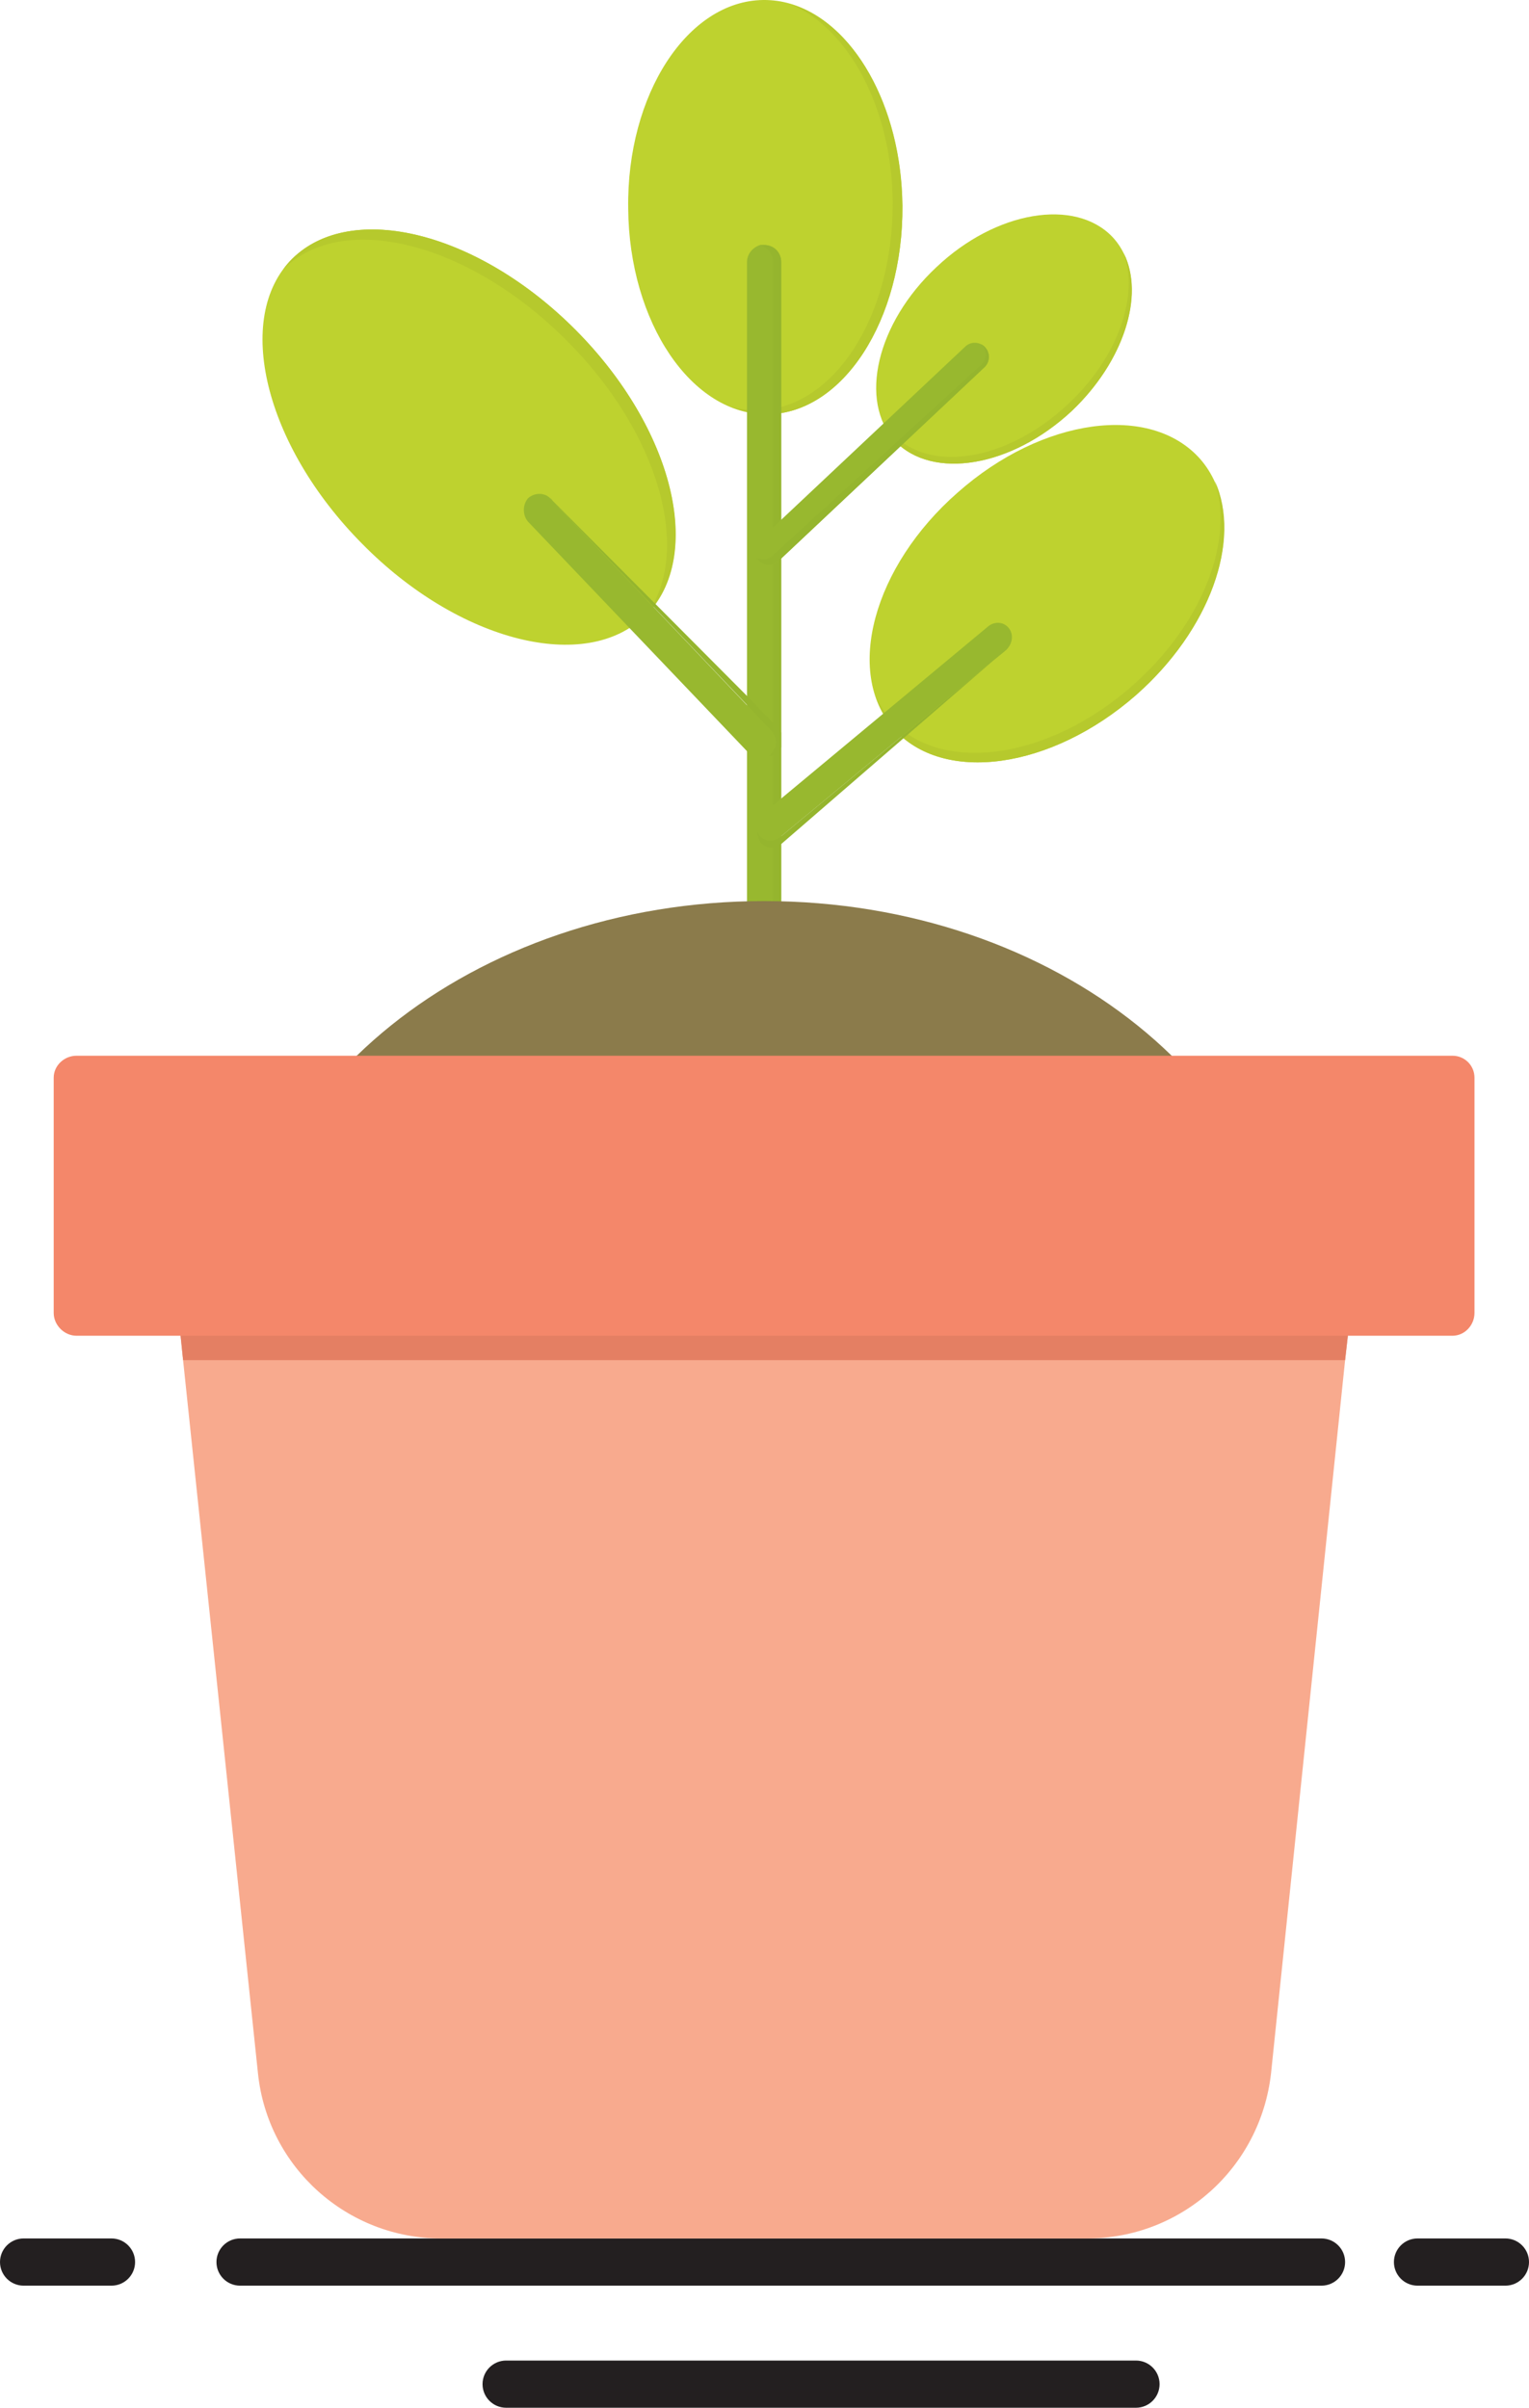 <svg xmlns="http://www.w3.org/2000/svg" version="1.2" viewBox="500.8 318.6 187.9 295.8">
	<title>iStock-688654534</title>
	<style>
		.s0 { fill: #bed22f } 
		.s1 { fill: #b6c92d } 
		.s2 { fill: #98b82f } 
		.s3 { fill: #95b52e } 
		.s4 { fill: #8b7b4b } 
		.s5 { fill: #231f20 } 
		.s6 { fill: #f8aa8e } 
		.s7 { fill: #e47f63 } 
		.s8 { fill: #f4876a } 
	</style>
	<g id="Layer 1">
		<g id="&lt;Group&gt;">
			<g id="5">
				<g id="&lt;Group&gt;">
					<g id="&lt;Group&gt;">
						<path id="&lt;Path&gt;" class="s0" d="m611.7 343.9c0.1 14-7.3 25.5-16.6 25.6-9.3 0.1-17-11.3-17.1-25.3-0.2-14 7.3-25.5 16.6-25.6 9.3-0.1 16.9 11.2 17.1 25.3z"/>
						<path id="&lt;Path&gt;" class="s1" d="m597.9 319.1c7.1 2.9 12.5 12.7 12.6 24.3 0.1 14.1-7.3 25.5-16.6 25.6q-1.7 0-3.3-0.4c1.4 0.5 2.9 0.9 4.5 0.9 9.3-0.1 16.7-11.6 16.6-25.6-0.1-12.4-6.1-22.6-13.8-24.8z"/>
					</g>
					<g id="&lt;Group&gt;">
						<g id="&lt;Group&gt;">
							<path id="&lt;Path&gt;" class="s2" d="m596.8 350.8v135.2c0 1.2-0.9 2.1-2.1 2.1-1.2 0-2.1-0.9-2.1-2.1v-135.2c0-1 0.7-1.8 1.6-2.1q0.1 0 0.2 0 0.1 0 0.3 0c1.2 0 2.1 0.9 2.1 2.1z"/>
						</g>
						<path id="&lt;Path&gt;" class="s3" d="m596.8 350.8v135.2c0 1.2-0.9 2.1-2.1 2.1q-0.3 0-0.5 0c0.9-0.2 1.6-1.1 1.6-2.1v-135.2c0-1-0.7-1.8-1.6-2.1q0.1 0 0.2 0 0.1 0 0.3 0c1.2 0 2.1 0.9 2.1 2.1z"/>
					</g>
					<g id="&lt;Group&gt;">
						<g id="&lt;Group&gt;">
							<path id="&lt;Path&gt;" class="s0" d="m640.4 404c-10.4 9.1-23.7 11-29.8 4.1-6-6.9-2.5-19.9 7.9-29 10.4-9.2 23.7-11 29.8-4.1 6 6.9 2.5 19.8-7.9 29z"/>
							<path id="&lt;Path&gt;" class="s1" d="m650.1 377.7c2.4 7.3-1.5 17.5-10.1 25.1-10.4 9.2-23.7 11-29.8 4.1q-1.1-1.2-1.8-2.8c0.5 1.5 1.2 2.8 2.2 4 6.1 6.9 19.4 5 29.8-4.1 9.1-8 13-19 9.7-26.3z"/>
						</g>
						<g id="&lt;Group&gt;">
							<g id="&lt;Group&gt;">
								<path id="&lt;Path&gt;" class="s2" d="m593.8 419.9c-0.1 0.5 0 0.9 0.3 1.3 0.6 0.8 1.7 0.9 2.5 0.3l27.9-23.1c0.7-0.7 0.9-1.8 0.3-2.6-0.6-0.8-1.7-0.9-2.5-0.3l-27.9 23.2c-0.4 0.3-0.6 0.7-0.6 1.2z"/>
							</g>
							<path id="&lt;Path&gt;" class="s3" d="m594.1 421.2c0.6 0.8 1.7 0.9 2.5 0.3l27.9-23.1q0-0.1 0-0.1-0.1 0.2-0.3 0.3l-27.4 23.7c-0.8 0.7-1.9 0.6-2.5-0.2-0.3-0.4-0.4-0.8-0.4-1.3q0.1 0.2 0.2 0.4z"/>
						</g>
					</g>
					<g id="&lt;Group&gt;">
						<path id="&lt;Path&gt;" class="s0" d="m571.6 359.2c12 12.1 15.8 27.8 8.5 35-7.2 7.2-22.9 3.3-34.8-8.8-12-12.1-15.8-27.8-8.6-35 7.3-7.2 22.9-3.3 34.9 8.8z"/>
						<path id="&lt;Path&gt;" class="s1" d="m571.6 359.2c-12-12.1-27.6-16-34.9-8.8q-0.6 0.6-1.1 1.3 0 0 0 0c7.3-7.3 22.9-3.3 34.9 8.8 11.4 11.4 15.4 26 9.7 33.7 7.2-7.3 3.4-22.9-8.6-35z"/>
					</g>
					<g id="&lt;Group&gt;">
						<g id="&lt;Group&gt;">
							<path id="&lt;Path&gt;" class="s2" d="m594.3 411.8c0.5 0 1-0.2 1.3-0.6 0.8-0.8 0.8-2 0-2.8l-27.2-28.6c-0.7-0.7-1.9-0.7-2.7 0-0.7 0.8-0.7 2.1 0 2.9l27.2 28.5c0.4 0.4 0.9 0.6 1.4 0.6z"/>
						</g>
						<path id="&lt;Path&gt;" class="s3" d="m596.8 408.6v1.8q-0.1 0.3-0.3 0.5-0.3 0.3-0.7 0.5-0.3 0.1-0.5 0.1 0.1-0.1 0.1-0.1 0.1-0.1 0.2-0.2 0.1-0.1 0.2-0.3c0.5-0.6 0.5-1.6 0-2.3q-0.1-0.1-0.2-0.2l-3-3.2-24.2-25.4q0.2 0.1 0.3 0.3l23.9 24 3.2 3.3 0.7 0.7q0.2 0.2 0.3 0.5z"/>
					</g>
					<g id="&lt;Group&gt;">
						<path id="&lt;Path&gt;" class="s0" d="m632.5 369.1c-7.4 6.9-17.1 8.5-21.7 3.7-4.5-4.9-2.3-14.5 5.1-21.4 7.3-6.9 17-8.5 21.6-3.7 4.6 4.9 2.3 14.5-5 21.4z"/>
						<path id="&lt;Path&gt;" class="s1" d="m638.9 349.7c1.9 5.2-0.7 12.8-6.8 18.5-7.4 7-17 8.6-21.6 3.7q-0.9-0.9-1.4-2c0.4 1.1 1 2 1.7 2.9 4.6 4.8 14.3 3.2 21.7-3.7 6.4-6.1 9-14.2 6.4-19.4z"/>
					</g>
					<g id="&lt;Group&gt;">
						<g id="&lt;Group&gt;">
							<path id="&lt;Path&gt;" class="s2" d="m595.2 388c-0.4 0-0.8-0.2-1.2-0.6-0.6-0.6-0.6-1.7 0.1-2.4l25.3-23.8c0.7-0.7 1.8-0.6 2.4 0 0.7 0.7 0.7 1.8 0 2.5l-25.3 23.8c-0.4 0.3-0.8 0.5-1.3 0.5z"/>
						</g>
						<path id="&lt;Path&gt;" class="s3" d="m621.8 361.2q-0.2-0.2-0.4-0.3 0 0.1 0.1 0.1c0.6 0.7 0.6 1.8-0.1 2.4l-25.7 23.5c-0.3 0.3-0.8 0.5-1.2 0.4q-0.3 0-0.7-0.1 0.1 0.1 0.2 0.2c0.4 0.4 0.8 0.6 1.2 0.6 0.5 0 0.9-0.2 1.3-0.5l25.3-23.8c0.7-0.7 0.7-1.8 0-2.5z"/>
					</g>
				</g>
				<g id="&lt;Group&gt;">
					<path id="&lt;Path&gt;" class="s4" d="m659.6 481.5c0 28.8-29 52.2-64.9 52.2-35.8 0-64.9-23.4-64.9-52.2 0-28.8 29.1-52.2 64.9-52.2 35.9 0 64.9 23.4 64.9 52.2z"/>
					<g id="&lt;Group&gt;">
						<g id="&lt;Group&gt;">
							<path id="&lt;Path&gt;" class="s5" d="m663.2 593.6h-132.9c-1.6 0-2.9 1.3-2.9 2.9 0 1.6 1.3 2.9 2.9 2.9h132.9c1.6 0 2.9-1.3 2.9-2.9 0-1.6-1.3-2.9-2.9-2.9z"/>
							<path id="&lt;Path&gt;" class="s5" d="m640.4 608.6h-77.4c-1.6 0-2.9 1.3-2.9 2.9 0 1.6 1.3 2.9 2.9 2.9h77.4c1.6 0 2.9-1.3 2.9-2.9 0-1.6-1.3-2.9-2.9-2.9z"/>
							<path id="&lt;Path&gt;" class="s5" d="m514.5 593.6h-10.8c-1.6 0-2.9 1.3-2.9 2.9 0 1.6 1.3 2.9 2.9 2.9h10.8c1.6 0 2.9-1.3 2.9-2.9 0-1.6-1.3-2.9-2.9-2.9z"/>
							<path id="&lt;Path&gt;" class="s5" d="m685.8 593.6h-10.8c-1.6 0-2.9 1.3-2.9 2.9 0 1.6 1.3 2.9 2.9 2.9h10.8c1.6 0 2.9-1.3 2.9-2.9 0-1.6-1.3-2.9-2.9-2.9z"/>
						</g>
						<g id="&lt;Group&gt;">
							<path id="&lt;Path&gt;" class="s6" d="m667.2 476l-1.1 9.7-9.1 87.6c-1.3 11.6-11 20.3-22.6 20.3h-79.4c-11.5 0-21.3-8.7-22.5-20.3l-9.2-87.6-1-9.7z"/>
							<path id="&lt;Path&gt;" class="s7" d="m667.2 476l-1.1 9.7h-142.8l-1-9.7z"/>
							<path id="&lt;Path&gt;" class="s8" d="m679.3 482.7h-169.1c-1.5 0-2.8-1.3-2.8-2.8v-28.9c0-1.5 1.3-2.7 2.8-2.7h169.1c1.5 0 2.7 1.2 2.7 2.7v28.9c0 1.5-1.2 2.8-2.7 2.8z"/>
						</g>
					</g>
				</g>
			</g>
		</g>
	</g>
</svg>